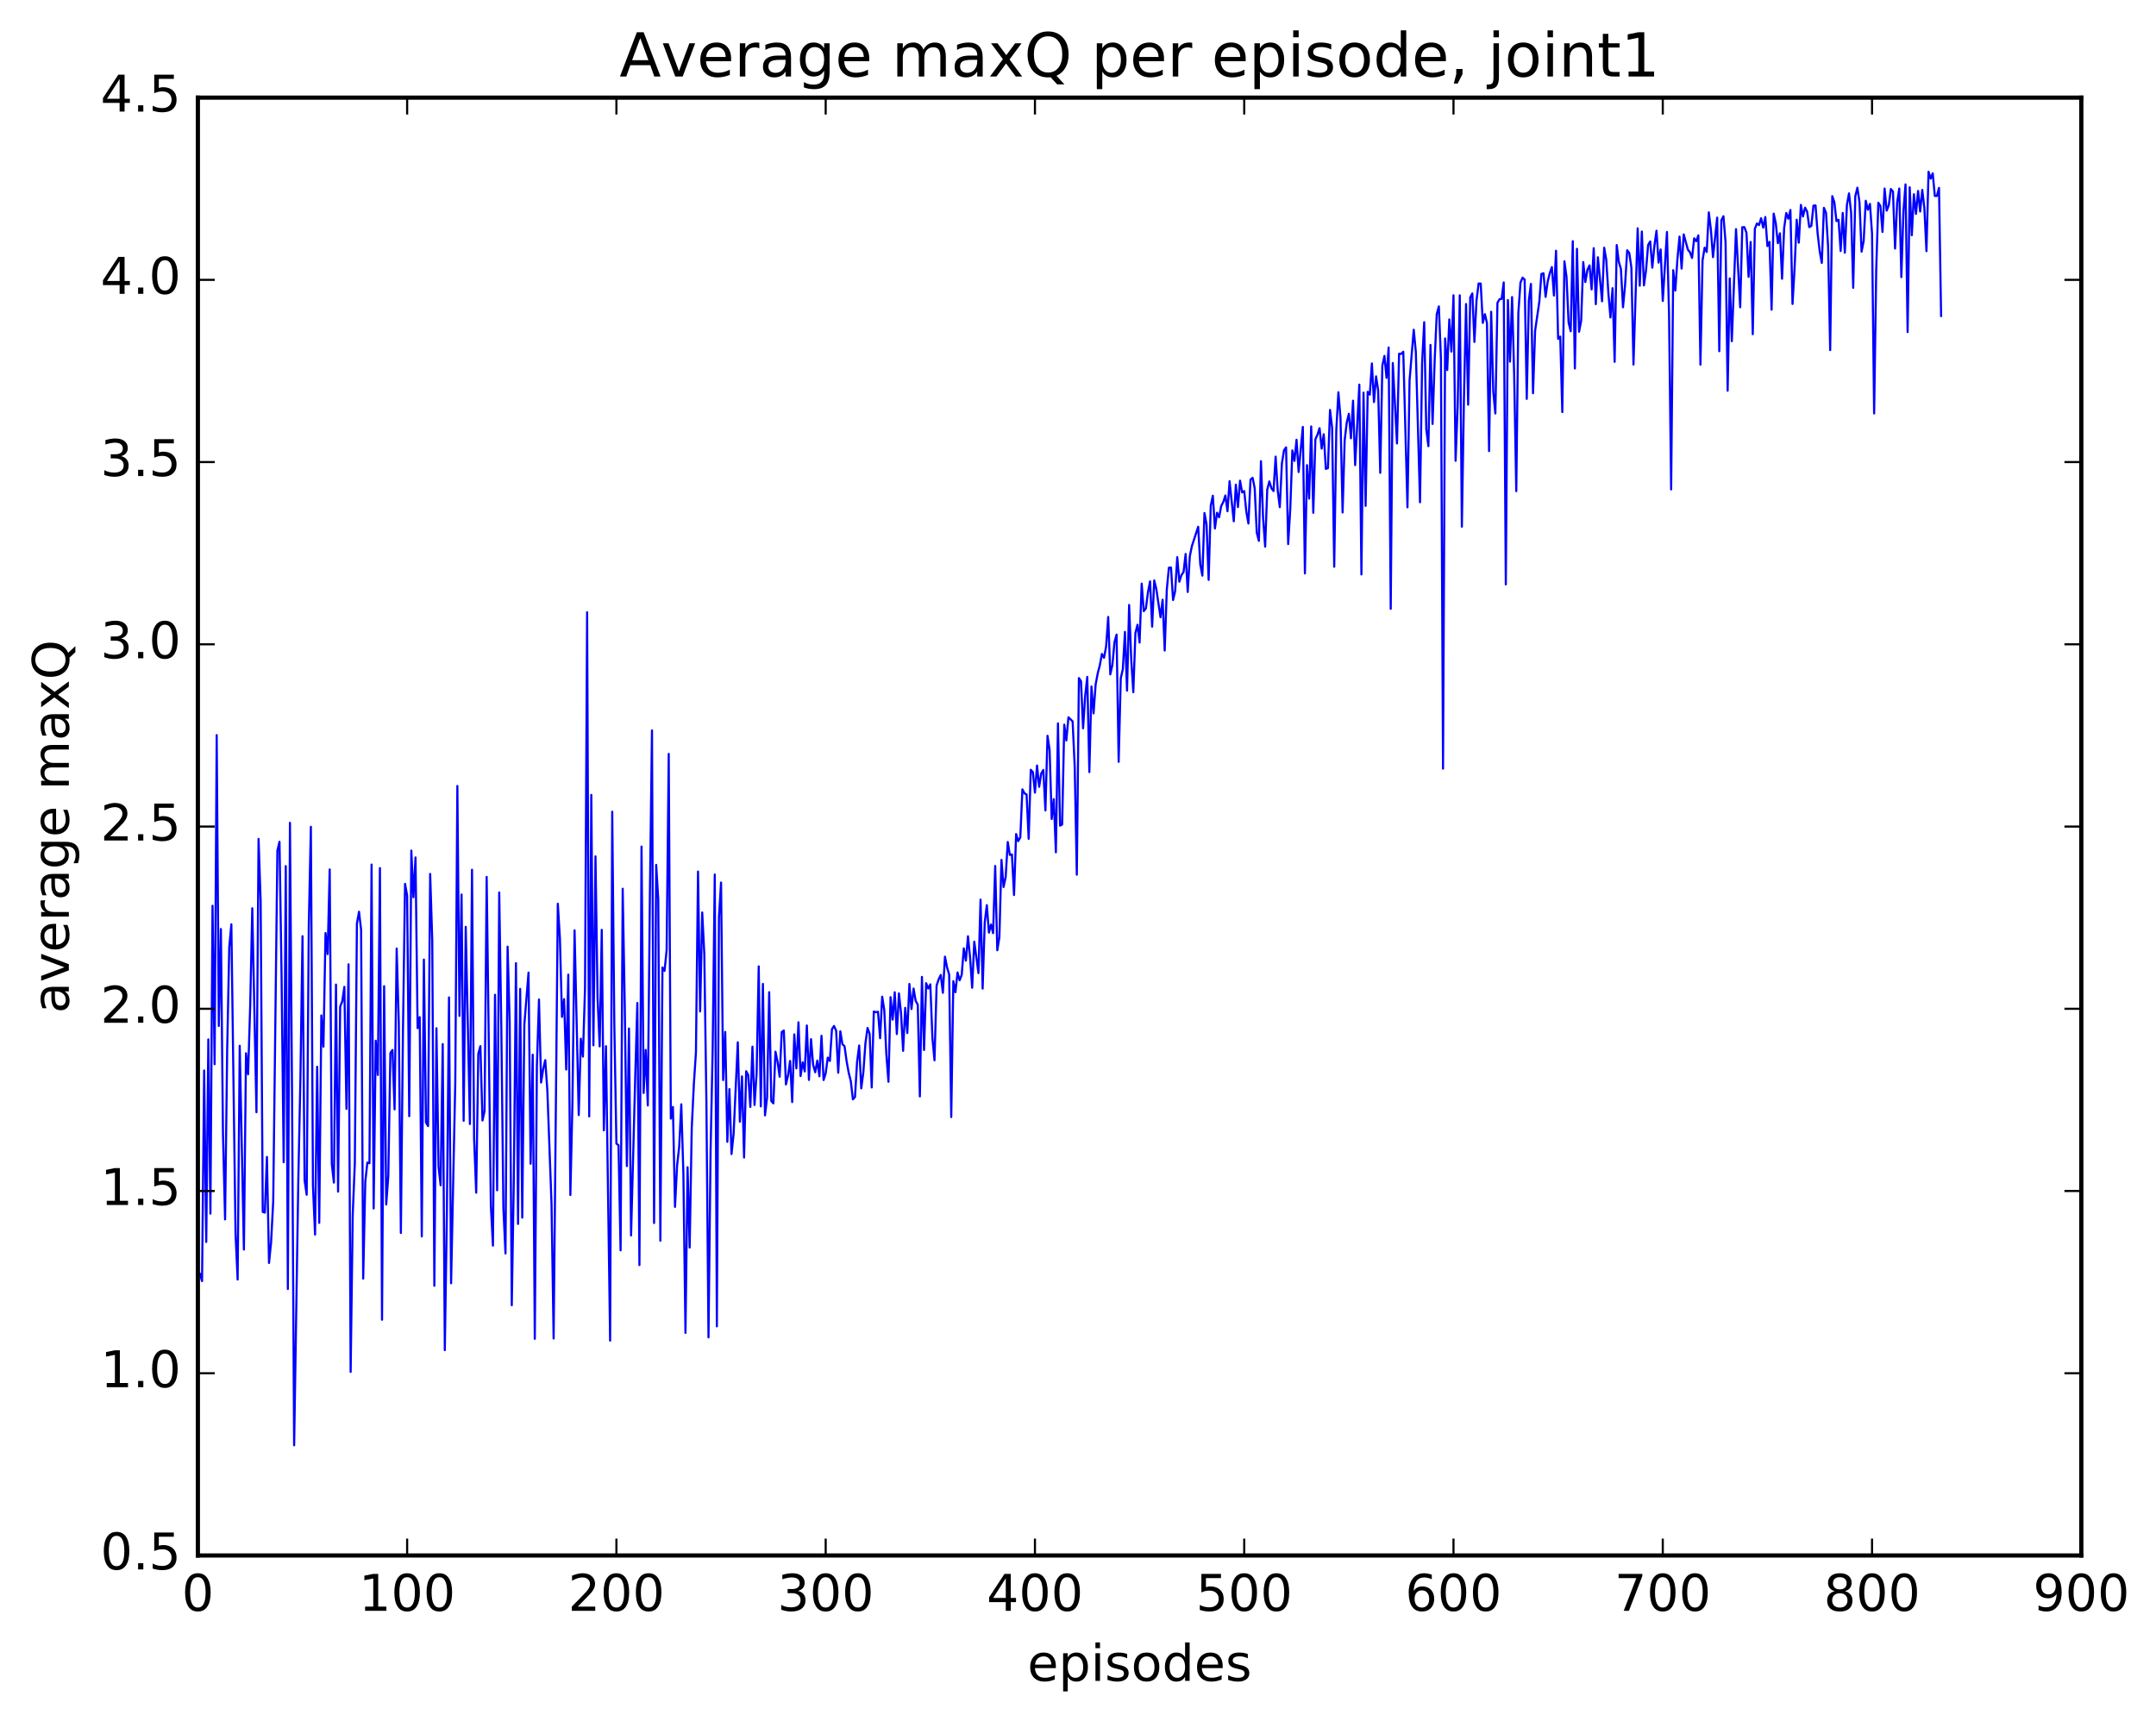 <?xml version="1.0" encoding="utf-8" standalone="no"?>
<!DOCTYPE svg PUBLIC "-//W3C//DTD SVG 1.1//EN"
  "http://www.w3.org/Graphics/SVG/1.1/DTD/svg11.dtd">
<!-- Created with matplotlib (http://matplotlib.org/) -->
<svg height="408pt" version="1.1" viewBox="0 0 511 408" width="511pt" xmlns="http://www.w3.org/2000/svg" xmlns:xlink="http://www.w3.org/1999/xlink">
 <defs>
  <style type="text/css">
*{stroke-linecap:butt;stroke-linejoin:round;stroke-miterlimit:100000;}
  </style>
 </defs>
 <g id="figure_1">
  <g id="patch_1">
   <path d="M 0 408.169 
L 511.95 408.169 
L 511.95 0 
L 0 0 
z
" style="fill:#ffffff;"/>
  </g>
  <g id="axes_1">
   <g id="patch_2">
    <path d="M 46.898 368.742 
L 493.298 368.742 
L 493.298 23.142 
L 46.898 23.142 
z
" style="fill:#ffffff;"/>
   </g>
   <g id="line2d_1">
    <path clip-path="url(#pb52bdb07b5)" d="M 47.394 301.99 
L 47.889 303.698 
L 48.386 253.772 
L 48.882 294.413 
L 49.377 246.401 
L 49.873 287.701 
L 50.37 214.72 
L 50.865 252.282 
L 51.361 174.264 
L 51.858 243.226 
L 52.353 220.239 
L 52.849 268.791 
L 53.346 289.072 
L 53.842 248.926 
L 54.337 224.526 
L 54.834 219.118 
L 55.825 292.501 
L 56.322 303.327 
L 56.818 247.909 
L 57.809 296.221 
L 58.306 249.679 
L 58.801 254.671 
L 59.297 238.584 
L 59.794 215.316 
L 60.785 263.672 
L 61.282 198.872 
L 61.778 213.709 
L 62.273 287.3 
L 62.77 287.468 
L 63.266 274.267 
L 63.761 299.402 
L 64.257 294.442 
L 64.754 284.827 
L 65.746 201.67 
L 66.242 199.548 
L 66.737 231.28 
L 67.234 275.52 
L 67.73 205.32 
L 68.225 305.569 
L 68.722 195.062 
L 69.218 259.768 
L 69.713 342.623 
L 70.706 279.7 
L 71.201 255.613 
L 71.698 221.941 
L 72.194 279.796 
L 72.689 283.228 
L 73.186 219.412 
L 73.681 195.993 
L 74.177 281.136 
L 74.674 292.679 
L 75.169 252.884 
L 75.665 289.884 
L 76.162 240.723 
L 76.657 248.129 
L 77.153 221.191 
L 77.65 226.186 
L 78.145 206.112 
L 78.641 275.934 
L 79.138 280.348 
L 79.633 233.402 
L 80.129 282.492 
L 80.626 238.625 
L 81.121 237.378 
L 81.618 233.938 
L 82.114 262.872 
L 82.609 228.601 
L 83.106 325.223 
L 83.602 287.952 
L 84.097 275.822 
L 84.594 218.915 
L 85.09 216.139 
L 85.585 220.431 
L 86.082 303.115 
L 86.578 280.154 
L 87.073 275.586 
L 87.57 275.763 
L 88.066 204.95 
L 88.561 286.476 
L 89.058 246.719 
L 89.553 254.827 
L 90.049 205.792 
L 90.546 312.859 
L 91.041 233.788 
L 91.537 285.542 
L 92.034 278.763 
L 92.529 249.619 
L 93.025 248.903 
L 93.522 262.988 
L 94.017 224.853 
L 94.513 242.331 
L 95.01 292.292 
L 95.505 244.68 
L 96.001 209.522 
L 96.498 212.306 
L 96.993 264.605 
L 97.49 201.642 
L 97.986 212.69 
L 98.481 203.26 
L 98.978 243.741 
L 99.474 241.126 
L 99.969 293.105 
L 100.466 227.482 
L 100.962 266.097 
L 101.457 266.954 
L 101.954 207.172 
L 102.45 222.938 
L 102.945 304.805 
L 103.442 243.764 
L 103.938 276.56 
L 104.433 280.979 
L 104.93 247.505 
L 105.425 320.063 
L 105.921 287.249 
L 106.418 236.445 
L 106.913 304.214 
L 107.906 256.569 
L 108.401 186.321 
L 108.897 240.834 
L 109.394 212.055 
L 109.889 265.691 
L 110.385 219.719 
L 111.377 266.465 
L 111.874 206.183 
L 112.37 269.917 
L 112.865 282.745 
L 113.362 249.841 
L 113.858 247.989 
L 114.353 265.621 
L 114.85 263.342 
L 115.346 207.88 
L 116.338 285.769 
L 116.834 295.293 
L 117.329 235.823 
L 117.826 282.171 
L 118.322 211.57 
L 118.817 243.644 
L 119.314 286.536 
L 119.809 297.152 
L 120.305 224.42 
L 120.802 242.237 
L 121.297 309.426 
L 121.793 278.83 
L 122.29 228.328 
L 122.785 290.147 
L 123.281 234.428 
L 123.778 288.647 
L 124.273 242.935 
L 125.266 230.56 
L 125.761 275.871 
L 126.257 250.025 
L 126.754 317.376 
L 127.249 252.765 
L 127.746 236.946 
L 128.242 256.627 
L 128.738 253.438 
L 129.233 251.315 
L 129.73 258.524 
L 130.721 285.465 
L 131.218 317.306 
L 132.209 214.233 
L 132.706 222.485 
L 133.202 241.066 
L 133.697 236.854 
L 134.194 253.543 
L 134.69 231.049 
L 135.185 283.285 
L 135.681 261.104 
L 136.178 220.548 
L 137.169 264.333 
L 137.666 246.232 
L 138.161 250.488 
L 138.657 234.308 
L 139.154 145.145 
L 139.649 264.651 
L 140.145 188.442 
L 140.642 247.802 
L 141.137 203.01 
L 141.633 236.598 
L 142.13 248.057 
L 142.625 220.43 
L 143.121 267.956 
L 143.618 248.01 
L 144.609 317.809 
L 145.106 192.427 
L 145.601 242.802 
L 146.097 271.116 
L 146.594 271.476 
L 147.089 296.404 
L 147.585 210.682 
L 148.082 238.814 
L 148.577 276.433 
L 149.073 243.812 
L 149.57 292.885 
L 150.561 255.181 
L 151.058 237.765 
L 151.554 299.9 
L 152.049 200.685 
L 152.546 259.101 
L 153.042 248.903 
L 153.537 262.065 
L 154.034 211.99 
L 154.53 173.137 
L 155.025 289.931 
L 155.522 205.031 
L 156.018 213.249 
L 156.513 294.126 
L 157.01 229.36 
L 157.506 230.16 
L 158.001 225.23 
L 158.498 178.716 
L 158.994 265.176 
L 159.489 262.417 
L 159.986 286.105 
L 160.482 276.248 
L 160.977 271.879 
L 161.474 261.791 
L 161.97 278.191 
L 162.465 315.972 
L 162.962 276.709 
L 163.458 295.742 
L 163.953 267.396 
L 164.45 257.04 
L 164.946 249.484 
L 165.441 206.609 
L 165.938 239.776 
L 166.434 216.313 
L 166.929 226.165 
L 167.425 261.077 
L 167.922 317.042 
L 168.417 272.866 
L 168.913 248.615 
L 169.41 207.312 
L 169.905 314.423 
L 170.401 217.468 
L 170.898 209.209 
L 171.393 256.039 
L 171.889 244.63 
L 172.386 270.685 
L 172.881 258.187 
L 173.377 273.589 
L 173.874 268.822 
L 174.865 247.094 
L 175.362 265.915 
L 175.857 255.171 
L 176.353 274.401 
L 176.85 253.945 
L 177.345 254.862 
L 177.841 262.412 
L 178.338 248.122 
L 178.833 261.947 
L 179.329 254.446 
L 179.826 229.089 
L 180.321 262.281 
L 180.817 233.252 
L 181.314 264.413 
L 181.81 260.157 
L 182.305 235.209 
L 182.802 261.011 
L 183.298 261.563 
L 183.793 249.31 
L 184.29 251.682 
L 184.786 255.245 
L 185.281 244.644 
L 185.778 244.296 
L 186.274 257.076 
L 186.769 254.987 
L 187.266 251.505 
L 187.762 261.255 
L 188.257 245.206 
L 188.754 253.276 
L 189.25 242.349 
L 189.745 255.099 
L 190.242 251.83 
L 190.738 254 
L 191.233 243.102 
L 191.73 256.011 
L 192.226 246.336 
L 192.721 252.404 
L 193.218 254.194 
L 193.714 251.417 
L 194.209 255.145 
L 194.706 245.541 
L 195.202 256.034 
L 195.697 254.436 
L 196.194 250.721 
L 196.69 251.509 
L 197.185 243.979 
L 197.681 243.213 
L 198.178 244.36 
L 198.673 254.307 
L 199.169 244.477 
L 199.666 247.559 
L 200.161 247.996 
L 200.657 251.558 
L 201.154 254.303 
L 201.649 256.298 
L 202.145 260.613 
L 202.642 260.072 
L 203.137 251.808 
L 203.633 247.846 
L 204.13 258.015 
L 204.625 254.168 
L 205.121 247.295 
L 205.618 243.675 
L 206.113 245.083 
L 206.609 257.794 
L 207.106 239.789 
L 207.601 239.966 
L 208.097 239.838 
L 208.594 246.119 
L 209.089 236.268 
L 209.585 239.461 
L 210.082 250.03 
L 210.577 256.451 
L 211.073 236.387 
L 211.57 241.718 
L 212.065 235.226 
L 212.561 245.135 
L 213.058 235.49 
L 213.554 240.135 
L 214.049 249.115 
L 214.546 238.922 
L 215.042 244.89 
L 215.537 233.257 
L 216.034 239.204 
L 216.53 234.348 
L 217.025 237.253 
L 217.522 238.182 
L 218.018 259.917 
L 218.513 231.581 
L 219.01 248.91 
L 219.506 233.07 
L 220.001 234.334 
L 220.498 233.35 
L 220.994 246.067 
L 221.489 251.356 
L 221.986 233.636 
L 222.482 232.138 
L 222.977 231.118 
L 223.474 235.356 
L 223.97 226.787 
L 224.465 229.353 
L 224.962 231.019 
L 225.458 264.81 
L 225.953 232.598 
L 226.45 235.222 
L 226.946 230.533 
L 227.441 232.389 
L 227.938 231.098 
L 228.434 224.823 
L 228.929 227.742 
L 229.425 221.952 
L 229.922 227.027 
L 230.417 234.154 
L 230.913 223.231 
L 231.905 230.691 
L 232.401 213.268 
L 232.898 234.357 
L 233.393 218.701 
L 233.889 214.572 
L 234.386 221.085 
L 234.881 219.172 
L 235.377 221.22 
L 235.874 205.292 
L 236.369 225.275 
L 236.865 222.213 
L 237.362 203.846 
L 237.857 210.273 
L 238.353 207.916 
L 238.85 199.607 
L 239.345 202.679 
L 239.841 202.547 
L 240.338 212.173 
L 240.833 197.714 
L 241.329 199.399 
L 241.826 198.503 
L 242.321 187.126 
L 242.817 188.068 
L 243.314 188.333 
L 243.81 198.849 
L 244.305 182.488 
L 244.802 183.033 
L 245.298 187.909 
L 245.793 181.476 
L 246.29 186.525 
L 246.786 183.366 
L 247.281 182.53 
L 247.778 192.124 
L 248.274 174.422 
L 248.769 177.786 
L 249.266 194.153 
L 249.762 189.429 
L 250.257 202.044 
L 250.754 171.473 
L 251.25 195.732 
L 251.745 195.459 
L 252.242 171.78 
L 252.738 175.539 
L 253.233 170.038 
L 254.226 171.01 
L 254.721 181.737 
L 255.218 207.356 
L 255.714 160.744 
L 256.209 161.491 
L 256.705 172.651 
L 257.202 164.964 
L 257.697 160.467 
L 258.193 183.03 
L 258.69 162.744 
L 259.185 169.123 
L 259.682 162.244 
L 260.178 159.616 
L 260.673 157.705 
L 261.17 155.025 
L 261.666 155.935 
L 262.161 153.301 
L 262.658 146.256 
L 263.154 159.862 
L 263.649 157.646 
L 264.146 152.236 
L 264.642 150.437 
L 265.137 180.599 
L 265.634 160.782 
L 266.13 158.608 
L 266.625 149.798 
L 267.122 163.725 
L 267.618 143.418 
L 268.113 156.28 
L 268.61 164.09 
L 269.106 150.062 
L 269.601 148.103 
L 270.098 152.326 
L 270.594 138.355 
L 271.089 144.882 
L 271.586 144.236 
L 272.082 140.422 
L 272.577 137.822 
L 273.074 148.553 
L 273.57 137.597 
L 274.065 139.659 
L 275.058 146.33 
L 275.553 142.171 
L 276.05 154.215 
L 276.546 139.797 
L 277.041 134.583 
L 277.538 134.536 
L 278.034 142.242 
L 278.529 140.123 
L 279.026 132.084 
L 279.522 137.897 
L 280.017 136.323 
L 280.514 135.613 
L 281.01 131.322 
L 281.505 140.332 
L 282.002 131.854 
L 282.498 129.447 
L 283.986 124.876 
L 284.481 133.824 
L 284.978 136.46 
L 285.474 121.622 
L 285.969 124.342 
L 286.466 137.47 
L 286.962 119.886 
L 287.457 117.524 
L 287.954 125.284 
L 288.45 121.557 
L 288.945 122.624 
L 289.442 119.95 
L 289.938 119.008 
L 290.433 117.451 
L 290.93 121.194 
L 291.425 114.077 
L 292.418 123.576 
L 292.913 114.889 
L 293.409 120.206 
L 293.906 113.946 
L 294.401 116.735 
L 294.897 116.412 
L 295.394 121.278 
L 295.889 124.105 
L 296.385 113.714 
L 296.882 113.268 
L 297.377 115.73 
L 297.873 126.295 
L 298.37 128.217 
L 298.865 109.328 
L 299.361 122.674 
L 299.858 129.596 
L 300.353 116.044 
L 300.849 114.124 
L 301.346 115.744 
L 301.841 116.407 
L 302.337 108.244 
L 302.834 116.257 
L 303.329 120.236 
L 303.825 109.898 
L 304.322 106.76 
L 304.817 106.052 
L 305.313 128.981 
L 305.81 120.575 
L 306.305 106.776 
L 306.801 109.256 
L 307.298 104.247 
L 307.793 111.892 
L 308.786 101.204 
L 309.281 135.936 
L 309.777 110.259 
L 310.274 118.211 
L 310.769 101.089 
L 311.265 121.559 
L 311.762 104.153 
L 312.257 103.055 
L 312.753 101.51 
L 313.25 106.349 
L 313.745 102.942 
L 314.241 111.158 
L 314.738 110.968 
L 315.233 97.175 
L 315.729 101.439 
L 316.226 134.35 
L 316.721 102.002 
L 317.217 92.998 
L 317.714 99.066 
L 318.209 121.484 
L 318.705 104.363 
L 319.202 100.14 
L 319.697 98.096 
L 320.193 103.905 
L 320.69 94.988 
L 321.185 110.261 
L 322.178 91.182 
L 322.673 136.175 
L 323.17 93.085 
L 323.666 119.921 
L 324.161 92.882 
L 324.658 93.559 
L 325.154 86.157 
L 325.649 95.315 
L 326.146 89.213 
L 326.642 92.496 
L 327.137 112.096 
L 327.634 86.706 
L 328.13 84.365 
L 328.625 89.578 
L 329.122 82.383 
L 329.618 144.331 
L 330.113 86.055 
L 331.106 105.124 
L 331.601 83.863 
L 332.098 83.905 
L 332.594 83.377 
L 333.586 120.263 
L 334.082 90.193 
L 335.074 78.168 
L 335.57 83.428 
L 336.562 119.071 
L 337.058 86.07 
L 337.553 76.379 
L 338.05 101.754 
L 338.546 105.77 
L 339.041 81.767 
L 339.538 100.505 
L 340.034 85.467 
L 340.529 74.453 
L 341.026 72.642 
L 341.522 85.11 
L 342.017 182.217 
L 342.514 80.237 
L 343.01 87.723 
L 343.505 75.718 
L 344.002 83.346 
L 344.498 69.996 
L 344.993 109.233 
L 345.49 96.075 
L 345.986 70.007 
L 346.481 124.856 
L 346.978 94.232 
L 347.474 72.07 
L 347.969 95.936 
L 348.466 70.51 
L 348.962 69.561 
L 349.457 81.055 
L 349.954 71.207 
L 350.45 67.208 
L 350.945 67.219 
L 351.442 76.55 
L 351.938 74.467 
L 352.433 76.582 
L 352.93 106.935 
L 353.425 73.904 
L 353.921 92.841 
L 354.418 98.022 
L 354.913 71.795 
L 355.409 70.924 
L 355.906 70.866 
L 356.401 66.954 
L 356.897 138.541 
L 357.394 71.128 
L 357.889 85.732 
L 358.385 70.423 
L 358.882 89.061 
L 359.377 116.431 
L 359.873 74.123 
L 360.37 66.991 
L 360.865 65.827 
L 361.361 66.275 
L 361.858 94.559 
L 362.353 71.23 
L 362.849 67.305 
L 363.346 93.211 
L 363.841 78.399 
L 364.834 71.572 
L 365.329 64.96 
L 365.825 64.771 
L 366.322 70.383 
L 366.817 66.786 
L 367.313 64.778 
L 367.81 63.316 
L 368.305 70.061 
L 368.801 59.44 
L 369.298 80.334 
L 369.793 79.789 
L 370.289 97.692 
L 370.786 61.942 
L 371.281 65.615 
L 371.777 76.454 
L 372.274 78.533 
L 372.769 57.175 
L 373.265 87.351 
L 373.762 58.986 
L 374.257 78.641 
L 374.753 76.075 
L 375.25 62.126 
L 375.745 66.855 
L 376.241 63.966 
L 376.738 62.915 
L 377.233 68.607 
L 377.729 58.829 
L 378.226 72.108 
L 378.721 60.989 
L 379.714 71.424 
L 380.209 58.722 
L 380.705 61.598 
L 381.202 69.449 
L 381.697 75.262 
L 382.193 68.32 
L 382.69 85.773 
L 383.185 58.098 
L 383.682 62.083 
L 384.178 63.754 
L 384.673 72.842 
L 385.17 67.505 
L 385.666 59.325 
L 386.161 59.977 
L 386.658 63.426 
L 387.154 86.421 
L 388.146 54.117 
L 388.642 67.73 
L 389.137 54.889 
L 389.634 67.659 
L 390.13 64.081 
L 390.625 58.076 
L 391.122 57.238 
L 391.618 63.459 
L 392.113 58.284 
L 392.61 54.701 
L 393.106 62.252 
L 393.601 59.142 
L 394.098 71.352 
L 395.089 54.994 
L 395.586 74.49 
L 396.082 116.023 
L 396.577 64.044 
L 397.074 68.878 
L 397.57 61.397 
L 398.065 56.087 
L 398.562 63.672 
L 399.058 55.566 
L 400.05 59.178 
L 400.546 59.809 
L 401.041 61.159 
L 401.538 56.493 
L 402.034 57.186 
L 402.529 55.803 
L 403.026 86.451 
L 403.522 61.764 
L 404.017 58.713 
L 404.514 59.741 
L 405.01 50.343 
L 405.505 54.474 
L 406.002 60.961 
L 406.993 51.588 
L 407.49 83.262 
L 407.986 52.218 
L 408.481 51.254 
L 408.978 57.405 
L 409.474 92.617 
L 409.969 65.991 
L 410.466 80.881 
L 411.457 54.315 
L 412.45 72.836 
L 412.945 53.865 
L 413.442 53.844 
L 413.938 55.205 
L 414.433 65.628 
L 414.93 57.365 
L 415.425 79.223 
L 415.921 54.246 
L 416.418 52.976 
L 416.913 53.357 
L 417.409 51.73 
L 417.906 53.96 
L 418.401 51.445 
L 418.897 58.336 
L 419.394 57.342 
L 419.889 73.416 
L 420.385 50.638 
L 420.882 52.913 
L 421.377 57.65 
L 421.873 55.312 
L 422.37 66.086 
L 422.865 54.078 
L 423.361 50.492 
L 423.858 51.843 
L 424.353 49.778 
L 424.849 72.056 
L 425.346 63.382 
L 425.841 52.08 
L 426.337 57.533 
L 426.834 48.573 
L 427.329 51.322 
L 427.825 49.225 
L 428.322 50.196 
L 428.817 53.84 
L 429.313 53.547 
L 429.81 48.76 
L 430.305 48.699 
L 430.801 55.334 
L 431.298 59.627 
L 431.793 62.329 
L 432.289 49.268 
L 432.786 50.436 
L 433.281 58.392 
L 433.777 82.993 
L 434.274 46.5 
L 434.769 47.964 
L 435.265 52.411 
L 435.762 52.106 
L 436.257 59.501 
L 436.753 50.489 
L 437.25 59.911 
L 437.745 48.559 
L 438.241 45.843 
L 438.738 50.42 
L 439.233 68.227 
L 439.729 46.545 
L 440.226 44.489 
L 440.721 47.935 
L 441.217 59.658 
L 441.714 57.125 
L 442.209 47.595 
L 442.705 49.717 
L 443.202 48.338 
L 443.697 55.374 
L 444.193 98.005 
L 444.69 63.852 
L 445.185 48.064 
L 445.682 48.824 
L 446.178 54.985 
L 446.673 44.694 
L 447.17 49.93 
L 447.666 48.682 
L 448.161 44.806 
L 448.658 45.405 
L 449.154 58.916 
L 449.649 48.044 
L 450.146 44.694 
L 450.642 65.693 
L 451.137 50.121 
L 451.634 43.717 
L 452.13 78.717 
L 452.625 44.403 
L 453.122 55.779 
L 453.618 46.049 
L 454.113 50.707 
L 454.61 45.269 
L 455.106 50.15 
L 455.601 45.015 
L 456.098 49.286 
L 456.594 59.544 
L 457.089 40.706 
L 457.586 42.345 
L 458.082 41.094 
L 458.577 46.45 
L 459.074 46.459 
L 459.57 44.543 
L 460.065 74.901 
L 460.065 74.901 
" style="fill:none;stroke:#0000ff;stroke-linecap:square;stroke-width:0.5;"/>
   </g>
   <g id="patch_3">
    <path d="M 46.898 368.742 
L 493.298 368.742 
" style="fill:none;stroke:#000000;stroke-linecap:square;stroke-linejoin:miter;"/>
   </g>
   <g id="patch_4">
    <path d="M 493.298 368.742 
L 493.298 23.142 
" style="fill:none;stroke:#000000;stroke-linecap:square;stroke-linejoin:miter;"/>
   </g>
   <g id="patch_5">
    <path d="M 46.898 368.742 
L 46.898 23.142 
" style="fill:none;stroke:#000000;stroke-linecap:square;stroke-linejoin:miter;"/>
   </g>
   <g id="patch_6">
    <path d="M 46.898 23.142 
L 493.298 23.142 
" style="fill:none;stroke:#000000;stroke-linecap:square;stroke-linejoin:miter;"/>
   </g>
   <g id="matplotlib.axis_1">
    <g id="xtick_1">
     <g id="line2d_2">
      <defs>
       <path d="M 0 0 
L 0 -4 
" id="m2796c2ec70" style="stroke:#000000;stroke-width:0.5;"/>
      </defs>
      <g>
       <use style="stroke:#000000;stroke-width:0.5;" x="46.898" xlink:href="#m2796c2ec70" y="368.742"/>
      </g>
     </g>
     <g id="line2d_3">
      <defs>
       <path d="M 0 0 
L 0 4 
" id="md8d90d7a88" style="stroke:#000000;stroke-width:0.5;"/>
      </defs>
      <g>
       <use style="stroke:#000000;stroke-width:0.5;" x="46.898" xlink:href="#md8d90d7a88" y="23.142"/>
      </g>
     </g>
     <g id="text_1">
      <!-- 0 -->
      <defs>
       <path d="M 31.781 66.406 
Q 24.172 66.406 20.328 58.906 
Q 16.5 51.422 16.5 36.375 
Q 16.5 21.391 20.328 13.891 
Q 24.172 6.391 31.781 6.391 
Q 39.453 6.391 43.281 13.891 
Q 47.125 21.391 47.125 36.375 
Q 47.125 51.422 43.281 58.906 
Q 39.453 66.406 31.781 66.406 
M 31.781 74.219 
Q 44.047 74.219 50.516 64.516 
Q 56.984 54.828 56.984 36.375 
Q 56.984 17.969 50.516 8.266 
Q 44.047 -1.422 31.781 -1.422 
Q 19.531 -1.422 13.062 8.266 
Q 6.594 17.969 6.594 36.375 
Q 6.594 54.828 13.062 64.516 
Q 19.531 74.219 31.781 74.219 
" id="BitstreamVeraSans-Roman-30"/>
      </defs>
      <g transform="translate(43.08 381.86)scale(0.12 -0.12)">
       <use xlink:href="#BitstreamVeraSans-Roman-30"/>
      </g>
     </g>
    </g>
    <g id="xtick_2">
     <g id="line2d_4">
      <g>
       <use style="stroke:#000000;stroke-width:0.5;" x="96.498" xlink:href="#m2796c2ec70" y="368.742"/>
      </g>
     </g>
     <g id="line2d_5">
      <g>
       <use style="stroke:#000000;stroke-width:0.5;" x="96.498" xlink:href="#md8d90d7a88" y="23.142"/>
      </g>
     </g>
     <g id="text_2">
      <!-- 100 -->
      <defs>
       <path d="M 12.406 8.297 
L 28.516 8.297 
L 28.516 63.922 
L 10.984 60.406 
L 10.984 69.391 
L 28.422 72.906 
L 38.281 72.906 
L 38.281 8.297 
L 54.391 8.297 
L 54.391 0 
L 12.406 0 
z
" id="BitstreamVeraSans-Roman-31"/>
      </defs>
      <g transform="translate(85.045 381.86)scale(0.12 -0.12)">
       <use xlink:href="#BitstreamVeraSans-Roman-31"/>
       <use x="63.623" xlink:href="#BitstreamVeraSans-Roman-30"/>
       <use x="127.246" xlink:href="#BitstreamVeraSans-Roman-30"/>
      </g>
     </g>
    </g>
    <g id="xtick_3">
     <g id="line2d_6">
      <g>
       <use style="stroke:#000000;stroke-width:0.5;" x="146.097" xlink:href="#m2796c2ec70" y="368.742"/>
      </g>
     </g>
     <g id="line2d_7">
      <g>
       <use style="stroke:#000000;stroke-width:0.5;" x="146.097" xlink:href="#md8d90d7a88" y="23.142"/>
      </g>
     </g>
     <g id="text_3">
      <!-- 200 -->
      <defs>
       <path d="M 19.188 8.297 
L 53.609 8.297 
L 53.609 0 
L 7.328 0 
L 7.328 8.297 
Q 12.938 14.109 22.625 23.891 
Q 32.328 33.688 34.812 36.531 
Q 39.547 41.844 41.422 45.531 
Q 43.312 49.219 43.312 52.781 
Q 43.312 58.594 39.234 62.25 
Q 35.156 65.922 28.609 65.922 
Q 23.969 65.922 18.812 64.312 
Q 13.672 62.703 7.812 59.422 
L 7.812 69.391 
Q 13.766 71.781 18.938 73 
Q 24.125 74.219 28.422 74.219 
Q 39.75 74.219 46.484 68.547 
Q 53.219 62.891 53.219 53.422 
Q 53.219 48.922 51.531 44.891 
Q 49.859 40.875 45.406 35.406 
Q 44.188 33.984 37.641 27.219 
Q 31.109 20.453 19.188 8.297 
" id="BitstreamVeraSans-Roman-32"/>
      </defs>
      <g transform="translate(134.645 381.86)scale(0.12 -0.12)">
       <use xlink:href="#BitstreamVeraSans-Roman-32"/>
       <use x="63.623" xlink:href="#BitstreamVeraSans-Roman-30"/>
       <use x="127.246" xlink:href="#BitstreamVeraSans-Roman-30"/>
      </g>
     </g>
    </g>
    <g id="xtick_4">
     <g id="line2d_8">
      <g>
       <use style="stroke:#000000;stroke-width:0.5;" x="195.697" xlink:href="#m2796c2ec70" y="368.742"/>
      </g>
     </g>
     <g id="line2d_9">
      <g>
       <use style="stroke:#000000;stroke-width:0.5;" x="195.697" xlink:href="#md8d90d7a88" y="23.142"/>
      </g>
     </g>
     <g id="text_4">
      <!-- 300 -->
      <defs>
       <path d="M 40.578 39.312 
Q 47.656 37.797 51.625 33 
Q 55.609 28.219 55.609 21.188 
Q 55.609 10.406 48.188 4.484 
Q 40.766 -1.422 27.094 -1.422 
Q 22.516 -1.422 17.656 -0.516 
Q 12.797 0.391 7.625 2.203 
L 7.625 11.719 
Q 11.719 9.328 16.594 8.109 
Q 21.484 6.891 26.812 6.891 
Q 36.078 6.891 40.938 10.547 
Q 45.797 14.203 45.797 21.188 
Q 45.797 27.641 41.281 31.266 
Q 36.766 34.906 28.719 34.906 
L 20.219 34.906 
L 20.219 43.016 
L 29.109 43.016 
Q 36.375 43.016 40.234 45.922 
Q 44.094 48.828 44.094 54.297 
Q 44.094 59.906 40.109 62.906 
Q 36.141 65.922 28.719 65.922 
Q 24.656 65.922 20.016 65.031 
Q 15.375 64.156 9.812 62.312 
L 9.812 71.094 
Q 15.438 72.656 20.344 73.438 
Q 25.25 74.219 29.594 74.219 
Q 40.828 74.219 47.359 69.109 
Q 53.906 64.016 53.906 55.328 
Q 53.906 49.266 50.438 45.094 
Q 46.969 40.922 40.578 39.312 
" id="BitstreamVeraSans-Roman-33"/>
      </defs>
      <g transform="translate(184.245 381.86)scale(0.12 -0.12)">
       <use xlink:href="#BitstreamVeraSans-Roman-33"/>
       <use x="63.623" xlink:href="#BitstreamVeraSans-Roman-30"/>
       <use x="127.246" xlink:href="#BitstreamVeraSans-Roman-30"/>
      </g>
     </g>
    </g>
    <g id="xtick_5">
     <g id="line2d_10">
      <g>
       <use style="stroke:#000000;stroke-width:0.5;" x="245.298" xlink:href="#m2796c2ec70" y="368.742"/>
      </g>
     </g>
     <g id="line2d_11">
      <g>
       <use style="stroke:#000000;stroke-width:0.5;" x="245.298" xlink:href="#md8d90d7a88" y="23.142"/>
      </g>
     </g>
     <g id="text_5">
      <!-- 400 -->
      <defs>
       <path d="M 37.797 64.312 
L 12.891 25.391 
L 37.797 25.391 
z
M 35.203 72.906 
L 47.609 72.906 
L 47.609 25.391 
L 58.016 25.391 
L 58.016 17.188 
L 47.609 17.188 
L 47.609 0 
L 37.797 0 
L 37.797 17.188 
L 4.891 17.188 
L 4.891 26.703 
z
" id="BitstreamVeraSans-Roman-34"/>
      </defs>
      <g transform="translate(233.845 381.86)scale(0.12 -0.12)">
       <use xlink:href="#BitstreamVeraSans-Roman-34"/>
       <use x="63.623" xlink:href="#BitstreamVeraSans-Roman-30"/>
       <use x="127.246" xlink:href="#BitstreamVeraSans-Roman-30"/>
      </g>
     </g>
    </g>
    <g id="xtick_6">
     <g id="line2d_12">
      <g>
       <use style="stroke:#000000;stroke-width:0.5;" x="294.897" xlink:href="#m2796c2ec70" y="368.742"/>
      </g>
     </g>
     <g id="line2d_13">
      <g>
       <use style="stroke:#000000;stroke-width:0.5;" x="294.897" xlink:href="#md8d90d7a88" y="23.142"/>
      </g>
     </g>
     <g id="text_6">
      <!-- 500 -->
      <defs>
       <path d="M 10.797 72.906 
L 49.516 72.906 
L 49.516 64.594 
L 19.828 64.594 
L 19.828 46.734 
Q 21.969 47.469 24.109 47.828 
Q 26.266 48.188 28.422 48.188 
Q 40.625 48.188 47.75 41.5 
Q 54.891 34.812 54.891 23.391 
Q 54.891 11.625 47.562 5.094 
Q 40.234 -1.422 26.906 -1.422 
Q 22.312 -1.422 17.547 -0.641 
Q 12.797 0.141 7.719 1.703 
L 7.719 11.625 
Q 12.109 9.234 16.797 8.062 
Q 21.484 6.891 26.703 6.891 
Q 35.156 6.891 40.078 11.328 
Q 45.016 15.766 45.016 23.391 
Q 45.016 31 40.078 35.438 
Q 35.156 39.891 26.703 39.891 
Q 22.75 39.891 18.812 39.016 
Q 14.891 38.141 10.797 36.281 
z
" id="BitstreamVeraSans-Roman-35"/>
      </defs>
      <g transform="translate(283.445 381.86)scale(0.12 -0.12)">
       <use xlink:href="#BitstreamVeraSans-Roman-35"/>
       <use x="63.623" xlink:href="#BitstreamVeraSans-Roman-30"/>
       <use x="127.246" xlink:href="#BitstreamVeraSans-Roman-30"/>
      </g>
     </g>
    </g>
    <g id="xtick_7">
     <g id="line2d_14">
      <g>
       <use style="stroke:#000000;stroke-width:0.5;" x="344.498" xlink:href="#m2796c2ec70" y="368.742"/>
      </g>
     </g>
     <g id="line2d_15">
      <g>
       <use style="stroke:#000000;stroke-width:0.5;" x="344.498" xlink:href="#md8d90d7a88" y="23.142"/>
      </g>
     </g>
     <g id="text_7">
      <!-- 600 -->
      <defs>
       <path d="M 33.016 40.375 
Q 26.375 40.375 22.484 35.828 
Q 18.609 31.297 18.609 23.391 
Q 18.609 15.531 22.484 10.953 
Q 26.375 6.391 33.016 6.391 
Q 39.656 6.391 43.531 10.953 
Q 47.406 15.531 47.406 23.391 
Q 47.406 31.297 43.531 35.828 
Q 39.656 40.375 33.016 40.375 
M 52.594 71.297 
L 52.594 62.312 
Q 48.875 64.062 45.094 64.984 
Q 41.312 65.922 37.594 65.922 
Q 27.828 65.922 22.672 59.328 
Q 17.531 52.734 16.797 39.406 
Q 19.672 43.656 24.016 45.922 
Q 28.375 48.188 33.594 48.188 
Q 44.578 48.188 50.953 41.516 
Q 57.328 34.859 57.328 23.391 
Q 57.328 12.156 50.688 5.359 
Q 44.047 -1.422 33.016 -1.422 
Q 20.359 -1.422 13.672 8.266 
Q 6.984 17.969 6.984 36.375 
Q 6.984 53.656 15.188 63.938 
Q 23.391 74.219 37.203 74.219 
Q 40.922 74.219 44.703 73.484 
Q 48.484 72.75 52.594 71.297 
" id="BitstreamVeraSans-Roman-36"/>
      </defs>
      <g transform="translate(333.045 381.86)scale(0.12 -0.12)">
       <use xlink:href="#BitstreamVeraSans-Roman-36"/>
       <use x="63.623" xlink:href="#BitstreamVeraSans-Roman-30"/>
       <use x="127.246" xlink:href="#BitstreamVeraSans-Roman-30"/>
      </g>
     </g>
    </g>
    <g id="xtick_8">
     <g id="line2d_16">
      <g>
       <use style="stroke:#000000;stroke-width:0.5;" x="394.098" xlink:href="#m2796c2ec70" y="368.742"/>
      </g>
     </g>
     <g id="line2d_17">
      <g>
       <use style="stroke:#000000;stroke-width:0.5;" x="394.098" xlink:href="#md8d90d7a88" y="23.142"/>
      </g>
     </g>
     <g id="text_8">
      <!-- 700 -->
      <defs>
       <path d="M 8.203 72.906 
L 55.078 72.906 
L 55.078 68.703 
L 28.609 0 
L 18.312 0 
L 43.219 64.594 
L 8.203 64.594 
z
" id="BitstreamVeraSans-Roman-37"/>
      </defs>
      <g transform="translate(382.645 381.86)scale(0.12 -0.12)">
       <use xlink:href="#BitstreamVeraSans-Roman-37"/>
       <use x="63.623" xlink:href="#BitstreamVeraSans-Roman-30"/>
       <use x="127.246" xlink:href="#BitstreamVeraSans-Roman-30"/>
      </g>
     </g>
    </g>
    <g id="xtick_9">
     <g id="line2d_18">
      <g>
       <use style="stroke:#000000;stroke-width:0.5;" x="443.697" xlink:href="#m2796c2ec70" y="368.742"/>
      </g>
     </g>
     <g id="line2d_19">
      <g>
       <use style="stroke:#000000;stroke-width:0.5;" x="443.697" xlink:href="#md8d90d7a88" y="23.142"/>
      </g>
     </g>
     <g id="text_9">
      <!-- 800 -->
      <defs>
       <path d="M 31.781 34.625 
Q 24.75 34.625 20.719 30.859 
Q 16.703 27.094 16.703 20.516 
Q 16.703 13.922 20.719 10.156 
Q 24.75 6.391 31.781 6.391 
Q 38.812 6.391 42.859 10.172 
Q 46.922 13.969 46.922 20.516 
Q 46.922 27.094 42.891 30.859 
Q 38.875 34.625 31.781 34.625 
M 21.922 38.812 
Q 15.578 40.375 12.031 44.719 
Q 8.5 49.078 8.5 55.328 
Q 8.5 64.062 14.719 69.141 
Q 20.953 74.219 31.781 74.219 
Q 42.672 74.219 48.875 69.141 
Q 55.078 64.062 55.078 55.328 
Q 55.078 49.078 51.531 44.719 
Q 48 40.375 41.703 38.812 
Q 48.828 37.156 52.797 32.312 
Q 56.781 27.484 56.781 20.516 
Q 56.781 9.906 50.312 4.234 
Q 43.844 -1.422 31.781 -1.422 
Q 19.734 -1.422 13.25 4.234 
Q 6.781 9.906 6.781 20.516 
Q 6.781 27.484 10.781 32.312 
Q 14.797 37.156 21.922 38.812 
M 18.312 54.391 
Q 18.312 48.734 21.844 45.562 
Q 25.391 42.391 31.781 42.391 
Q 38.141 42.391 41.719 45.562 
Q 45.312 48.734 45.312 54.391 
Q 45.312 60.062 41.719 63.234 
Q 38.141 66.406 31.781 66.406 
Q 25.391 66.406 21.844 63.234 
Q 18.312 60.062 18.312 54.391 
" id="BitstreamVeraSans-Roman-38"/>
      </defs>
      <g transform="translate(432.245 381.86)scale(0.12 -0.12)">
       <use xlink:href="#BitstreamVeraSans-Roman-38"/>
       <use x="63.623" xlink:href="#BitstreamVeraSans-Roman-30"/>
       <use x="127.246" xlink:href="#BitstreamVeraSans-Roman-30"/>
      </g>
     </g>
    </g>
    <g id="xtick_10">
     <g id="line2d_20">
      <g>
       <use style="stroke:#000000;stroke-width:0.5;" x="493.298" xlink:href="#m2796c2ec70" y="368.742"/>
      </g>
     </g>
     <g id="line2d_21">
      <g>
       <use style="stroke:#000000;stroke-width:0.5;" x="493.298" xlink:href="#md8d90d7a88" y="23.142"/>
      </g>
     </g>
     <g id="text_10">
      <!-- 900 -->
      <defs>
       <path d="M 10.984 1.516 
L 10.984 10.5 
Q 14.703 8.734 18.5 7.812 
Q 22.312 6.891 25.984 6.891 
Q 35.75 6.891 40.891 13.453 
Q 46.047 20.016 46.781 33.406 
Q 43.953 29.203 39.594 26.953 
Q 35.25 24.703 29.984 24.703 
Q 19.047 24.703 12.672 31.312 
Q 6.297 37.938 6.297 49.422 
Q 6.297 60.641 12.938 67.422 
Q 19.578 74.219 30.609 74.219 
Q 43.266 74.219 49.922 64.516 
Q 56.594 54.828 56.594 36.375 
Q 56.594 19.141 48.406 8.859 
Q 40.234 -1.422 26.422 -1.422 
Q 22.703 -1.422 18.891 -0.688 
Q 15.094 0.047 10.984 1.516 
M 30.609 32.422 
Q 37.25 32.422 41.125 36.953 
Q 45.016 41.5 45.016 49.422 
Q 45.016 57.281 41.125 61.844 
Q 37.25 66.406 30.609 66.406 
Q 23.969 66.406 20.094 61.844 
Q 16.219 57.281 16.219 49.422 
Q 16.219 41.5 20.094 36.953 
Q 23.969 32.422 30.609 32.422 
" id="BitstreamVeraSans-Roman-39"/>
      </defs>
      <g transform="translate(481.845 381.86)scale(0.12 -0.12)">
       <use xlink:href="#BitstreamVeraSans-Roman-39"/>
       <use x="63.623" xlink:href="#BitstreamVeraSans-Roman-30"/>
       <use x="127.246" xlink:href="#BitstreamVeraSans-Roman-30"/>
      </g>
     </g>
    </g>
    <g id="text_11">
     <!-- episodes -->
     <defs>
      <path d="M 45.406 46.391 
L 45.406 75.984 
L 54.391 75.984 
L 54.391 0 
L 45.406 0 
L 45.406 8.203 
Q 42.578 3.328 38.25 0.953 
Q 33.938 -1.422 27.875 -1.422 
Q 17.969 -1.422 11.734 6.484 
Q 5.516 14.406 5.516 27.297 
Q 5.516 40.188 11.734 48.094 
Q 17.969 56 27.875 56 
Q 33.938 56 38.25 53.625 
Q 42.578 51.266 45.406 46.391 
M 14.797 27.297 
Q 14.797 17.391 18.875 11.75 
Q 22.953 6.109 30.078 6.109 
Q 37.203 6.109 41.297 11.75 
Q 45.406 17.391 45.406 27.297 
Q 45.406 37.203 41.297 42.844 
Q 37.203 48.484 30.078 48.484 
Q 22.953 48.484 18.875 42.844 
Q 14.797 37.203 14.797 27.297 
" id="BitstreamVeraSans-Roman-64"/>
      <path d="M 56.203 29.594 
L 56.203 25.203 
L 14.891 25.203 
Q 15.484 15.922 20.484 11.062 
Q 25.484 6.203 34.422 6.203 
Q 39.594 6.203 44.453 7.469 
Q 49.312 8.734 54.109 11.281 
L 54.109 2.781 
Q 49.266 0.734 44.188 -0.344 
Q 39.109 -1.422 33.891 -1.422 
Q 20.797 -1.422 13.156 6.188 
Q 5.516 13.812 5.516 26.812 
Q 5.516 40.234 12.766 48.109 
Q 20.016 56 32.328 56 
Q 43.359 56 49.781 48.891 
Q 56.203 41.797 56.203 29.594 
M 47.219 32.234 
Q 47.125 39.594 43.094 43.984 
Q 39.062 48.391 32.422 48.391 
Q 24.906 48.391 20.391 44.141 
Q 15.875 39.891 15.188 32.172 
z
" id="BitstreamVeraSans-Roman-65"/>
      <path d="M 18.109 8.203 
L 18.109 -20.797 
L 9.078 -20.797 
L 9.078 54.688 
L 18.109 54.688 
L 18.109 46.391 
Q 20.953 51.266 25.266 53.625 
Q 29.594 56 35.594 56 
Q 45.562 56 51.781 48.094 
Q 58.016 40.188 58.016 27.297 
Q 58.016 14.406 51.781 6.484 
Q 45.562 -1.422 35.594 -1.422 
Q 29.594 -1.422 25.266 0.953 
Q 20.953 3.328 18.109 8.203 
M 48.688 27.297 
Q 48.688 37.203 44.609 42.844 
Q 40.531 48.484 33.406 48.484 
Q 26.266 48.484 22.188 42.844 
Q 18.109 37.203 18.109 27.297 
Q 18.109 17.391 22.188 11.75 
Q 26.266 6.109 33.406 6.109 
Q 40.531 6.109 44.609 11.75 
Q 48.688 17.391 48.688 27.297 
" id="BitstreamVeraSans-Roman-70"/>
      <path d="M 30.609 48.391 
Q 23.391 48.391 19.188 42.75 
Q 14.984 37.109 14.984 27.297 
Q 14.984 17.484 19.156 11.844 
Q 23.344 6.203 30.609 6.203 
Q 37.797 6.203 41.984 11.859 
Q 46.188 17.531 46.188 27.297 
Q 46.188 37.016 41.984 42.703 
Q 37.797 48.391 30.609 48.391 
M 30.609 56 
Q 42.328 56 49.016 48.375 
Q 55.719 40.766 55.719 27.297 
Q 55.719 13.875 49.016 6.219 
Q 42.328 -1.422 30.609 -1.422 
Q 18.844 -1.422 12.172 6.219 
Q 5.516 13.875 5.516 27.297 
Q 5.516 40.766 12.172 48.375 
Q 18.844 56 30.609 56 
" id="BitstreamVeraSans-Roman-6f"/>
      <path d="M 44.281 53.078 
L 44.281 44.578 
Q 40.484 46.531 36.375 47.5 
Q 32.281 48.484 27.875 48.484 
Q 21.188 48.484 17.844 46.438 
Q 14.5 44.391 14.5 40.281 
Q 14.5 37.156 16.891 35.375 
Q 19.281 33.594 26.516 31.984 
L 29.594 31.297 
Q 39.156 29.25 43.188 25.516 
Q 47.219 21.781 47.219 15.094 
Q 47.219 7.469 41.188 3.016 
Q 35.156 -1.422 24.609 -1.422 
Q 20.219 -1.422 15.453 -0.562 
Q 10.688 0.297 5.422 2 
L 5.422 11.281 
Q 10.406 8.688 15.234 7.391 
Q 20.062 6.109 24.812 6.109 
Q 31.156 6.109 34.562 8.281 
Q 37.984 10.453 37.984 14.406 
Q 37.984 18.062 35.516 20.016 
Q 33.062 21.969 24.703 23.781 
L 21.578 24.516 
Q 13.234 26.266 9.516 29.906 
Q 5.812 33.547 5.812 39.891 
Q 5.812 47.609 11.281 51.797 
Q 16.75 56 26.812 56 
Q 31.781 56 36.172 55.266 
Q 40.578 54.547 44.281 53.078 
" id="BitstreamVeraSans-Roman-73"/>
      <path d="M 9.422 54.688 
L 18.406 54.688 
L 18.406 0 
L 9.422 0 
z
M 9.422 75.984 
L 18.406 75.984 
L 18.406 64.594 
L 9.422 64.594 
z
" id="BitstreamVeraSans-Roman-69"/>
     </defs>
     <g transform="translate(243.506 398.474)scale(0.12 -0.12)">
      <use xlink:href="#BitstreamVeraSans-Roman-65"/>
      <use x="61.523" xlink:href="#BitstreamVeraSans-Roman-70"/>
      <use x="125.0" xlink:href="#BitstreamVeraSans-Roman-69"/>
      <use x="152.783" xlink:href="#BitstreamVeraSans-Roman-73"/>
      <use x="204.883" xlink:href="#BitstreamVeraSans-Roman-6f"/>
      <use x="266.064" xlink:href="#BitstreamVeraSans-Roman-64"/>
      <use x="329.541" xlink:href="#BitstreamVeraSans-Roman-65"/>
      <use x="391.064" xlink:href="#BitstreamVeraSans-Roman-73"/>
     </g>
    </g>
   </g>
   <g id="matplotlib.axis_2">
    <g id="ytick_1">
     <g id="line2d_22">
      <defs>
       <path d="M 0 0 
L 4 0 
" id="maeb70250dd" style="stroke:#000000;stroke-width:0.5;"/>
      </defs>
      <g>
       <use style="stroke:#000000;stroke-width:0.5;" x="46.898" xlink:href="#maeb70250dd" y="368.742"/>
      </g>
     </g>
     <g id="line2d_23">
      <defs>
       <path d="M 0 0 
L -4 0 
" id="m32d6c88911" style="stroke:#000000;stroke-width:0.5;"/>
      </defs>
      <g>
       <use style="stroke:#000000;stroke-width:0.5;" x="493.298" xlink:href="#m32d6c88911" y="368.742"/>
      </g>
     </g>
     <g id="text_12">
      <!-- 0.5 -->
      <defs>
       <path d="M 10.688 12.406 
L 21 12.406 
L 21 0 
L 10.688 0 
z
" id="BitstreamVeraSans-Roman-2e"/>
      </defs>
      <g transform="translate(23.814 372.053)scale(0.12 -0.12)">
       <use xlink:href="#BitstreamVeraSans-Roman-30"/>
       <use x="63.623" xlink:href="#BitstreamVeraSans-Roman-2e"/>
       <use x="95.41" xlink:href="#BitstreamVeraSans-Roman-35"/>
      </g>
     </g>
    </g>
    <g id="ytick_2">
     <g id="line2d_24">
      <g>
       <use style="stroke:#000000;stroke-width:0.5;" x="46.898" xlink:href="#maeb70250dd" y="325.542"/>
      </g>
     </g>
     <g id="line2d_25">
      <g>
       <use style="stroke:#000000;stroke-width:0.5;" x="493.298" xlink:href="#m32d6c88911" y="325.542"/>
      </g>
     </g>
     <g id="text_13">
      <!-- 1.0 -->
      <g transform="translate(23.814 328.853)scale(0.12 -0.12)">
       <use xlink:href="#BitstreamVeraSans-Roman-31"/>
       <use x="63.623" xlink:href="#BitstreamVeraSans-Roman-2e"/>
       <use x="95.41" xlink:href="#BitstreamVeraSans-Roman-30"/>
      </g>
     </g>
    </g>
    <g id="ytick_3">
     <g id="line2d_26">
      <g>
       <use style="stroke:#000000;stroke-width:0.5;" x="46.898" xlink:href="#maeb70250dd" y="282.342"/>
      </g>
     </g>
     <g id="line2d_27">
      <g>
       <use style="stroke:#000000;stroke-width:0.5;" x="493.298" xlink:href="#m32d6c88911" y="282.342"/>
      </g>
     </g>
     <g id="text_14">
      <!-- 1.5 -->
      <g transform="translate(23.814 285.653)scale(0.12 -0.12)">
       <use xlink:href="#BitstreamVeraSans-Roman-31"/>
       <use x="63.623" xlink:href="#BitstreamVeraSans-Roman-2e"/>
       <use x="95.41" xlink:href="#BitstreamVeraSans-Roman-35"/>
      </g>
     </g>
    </g>
    <g id="ytick_4">
     <g id="line2d_28">
      <g>
       <use style="stroke:#000000;stroke-width:0.5;" x="46.898" xlink:href="#maeb70250dd" y="239.142"/>
      </g>
     </g>
     <g id="line2d_29">
      <g>
       <use style="stroke:#000000;stroke-width:0.5;" x="493.298" xlink:href="#m32d6c88911" y="239.142"/>
      </g>
     </g>
     <g id="text_15">
      <!-- 2.0 -->
      <g transform="translate(23.814 242.453)scale(0.12 -0.12)">
       <use xlink:href="#BitstreamVeraSans-Roman-32"/>
       <use x="63.623" xlink:href="#BitstreamVeraSans-Roman-2e"/>
       <use x="95.41" xlink:href="#BitstreamVeraSans-Roman-30"/>
      </g>
     </g>
    </g>
    <g id="ytick_5">
     <g id="line2d_30">
      <g>
       <use style="stroke:#000000;stroke-width:0.5;" x="46.898" xlink:href="#maeb70250dd" y="195.942"/>
      </g>
     </g>
     <g id="line2d_31">
      <g>
       <use style="stroke:#000000;stroke-width:0.5;" x="493.298" xlink:href="#m32d6c88911" y="195.942"/>
      </g>
     </g>
     <g id="text_16">
      <!-- 2.5 -->
      <g transform="translate(23.814 199.253)scale(0.12 -0.12)">
       <use xlink:href="#BitstreamVeraSans-Roman-32"/>
       <use x="63.623" xlink:href="#BitstreamVeraSans-Roman-2e"/>
       <use x="95.41" xlink:href="#BitstreamVeraSans-Roman-35"/>
      </g>
     </g>
    </g>
    <g id="ytick_6">
     <g id="line2d_32">
      <g>
       <use style="stroke:#000000;stroke-width:0.5;" x="46.898" xlink:href="#maeb70250dd" y="152.742"/>
      </g>
     </g>
     <g id="line2d_33">
      <g>
       <use style="stroke:#000000;stroke-width:0.5;" x="493.298" xlink:href="#m32d6c88911" y="152.742"/>
      </g>
     </g>
     <g id="text_17">
      <!-- 3.0 -->
      <g transform="translate(23.814 156.053)scale(0.12 -0.12)">
       <use xlink:href="#BitstreamVeraSans-Roman-33"/>
       <use x="63.623" xlink:href="#BitstreamVeraSans-Roman-2e"/>
       <use x="95.41" xlink:href="#BitstreamVeraSans-Roman-30"/>
      </g>
     </g>
    </g>
    <g id="ytick_7">
     <g id="line2d_34">
      <g>
       <use style="stroke:#000000;stroke-width:0.5;" x="46.898" xlink:href="#maeb70250dd" y="109.542"/>
      </g>
     </g>
     <g id="line2d_35">
      <g>
       <use style="stroke:#000000;stroke-width:0.5;" x="493.298" xlink:href="#m32d6c88911" y="109.542"/>
      </g>
     </g>
     <g id="text_18">
      <!-- 3.5 -->
      <g transform="translate(23.814 112.853)scale(0.12 -0.12)">
       <use xlink:href="#BitstreamVeraSans-Roman-33"/>
       <use x="63.623" xlink:href="#BitstreamVeraSans-Roman-2e"/>
       <use x="95.41" xlink:href="#BitstreamVeraSans-Roman-35"/>
      </g>
     </g>
    </g>
    <g id="ytick_8">
     <g id="line2d_36">
      <g>
       <use style="stroke:#000000;stroke-width:0.5;" x="46.898" xlink:href="#maeb70250dd" y="66.342"/>
      </g>
     </g>
     <g id="line2d_37">
      <g>
       <use style="stroke:#000000;stroke-width:0.5;" x="493.298" xlink:href="#m32d6c88911" y="66.342"/>
      </g>
     </g>
     <g id="text_19">
      <!-- 4.0 -->
      <g transform="translate(23.814 69.653)scale(0.12 -0.12)">
       <use xlink:href="#BitstreamVeraSans-Roman-34"/>
       <use x="63.623" xlink:href="#BitstreamVeraSans-Roman-2e"/>
       <use x="95.41" xlink:href="#BitstreamVeraSans-Roman-30"/>
      </g>
     </g>
    </g>
    <g id="ytick_9">
     <g id="line2d_38">
      <g>
       <use style="stroke:#000000;stroke-width:0.5;" x="46.898" xlink:href="#maeb70250dd" y="23.142"/>
      </g>
     </g>
     <g id="line2d_39">
      <g>
       <use style="stroke:#000000;stroke-width:0.5;" x="493.298" xlink:href="#m32d6c88911" y="23.142"/>
      </g>
     </g>
     <g id="text_20">
      <!-- 4.5 -->
      <g transform="translate(23.814 26.453)scale(0.12 -0.12)">
       <use xlink:href="#BitstreamVeraSans-Roman-34"/>
       <use x="63.623" xlink:href="#BitstreamVeraSans-Roman-2e"/>
       <use x="95.41" xlink:href="#BitstreamVeraSans-Roman-35"/>
      </g>
     </g>
    </g>
    <g id="text_21">
     <!-- average maxQ -->
     <defs>
      <path d="M 39.406 66.219 
Q 28.656 66.219 22.328 58.203 
Q 16.016 50.203 16.016 36.375 
Q 16.016 22.609 22.328 14.594 
Q 28.656 6.594 39.406 6.594 
Q 50.141 6.594 56.422 14.594 
Q 62.703 22.609 62.703 36.375 
Q 62.703 50.203 56.422 58.203 
Q 50.141 66.219 39.406 66.219 
M 53.219 1.312 
L 66.219 -12.891 
L 54.297 -12.891 
L 43.5 -1.219 
Q 41.891 -1.312 41.031 -1.359 
Q 40.188 -1.422 39.406 -1.422 
Q 24.031 -1.422 14.812 8.859 
Q 5.609 19.141 5.609 36.375 
Q 5.609 53.656 14.812 63.938 
Q 24.031 74.219 39.406 74.219 
Q 54.734 74.219 63.906 63.938 
Q 73.094 53.656 73.094 36.375 
Q 73.094 23.688 67.984 14.641 
Q 62.891 5.609 53.219 1.312 
" id="BitstreamVeraSans-Roman-51"/>
      <path id="BitstreamVeraSans-Roman-20"/>
      <path d="M 54.891 54.688 
L 35.109 28.078 
L 55.906 0 
L 45.312 0 
L 29.391 21.484 
L 13.484 0 
L 2.875 0 
L 24.125 28.609 
L 4.688 54.688 
L 15.281 54.688 
L 29.781 35.203 
L 44.281 54.688 
z
" id="BitstreamVeraSans-Roman-78"/>
      <path d="M 2.984 54.688 
L 12.5 54.688 
L 29.594 8.797 
L 46.688 54.688 
L 56.203 54.688 
L 35.688 0 
L 23.484 0 
z
" id="BitstreamVeraSans-Roman-76"/>
      <path d="M 34.281 27.484 
Q 23.391 27.484 19.188 25 
Q 14.984 22.516 14.984 16.5 
Q 14.984 11.719 18.141 8.906 
Q 21.297 6.109 26.703 6.109 
Q 34.188 6.109 38.703 11.406 
Q 43.219 16.703 43.219 25.484 
L 43.219 27.484 
z
M 52.203 31.203 
L 52.203 0 
L 43.219 0 
L 43.219 8.297 
Q 40.141 3.328 35.547 0.953 
Q 30.953 -1.422 24.312 -1.422 
Q 15.922 -1.422 10.953 3.297 
Q 6 8.016 6 15.922 
Q 6 25.141 12.172 29.828 
Q 18.359 34.516 30.609 34.516 
L 43.219 34.516 
L 43.219 35.406 
Q 43.219 41.609 39.141 45 
Q 35.062 48.391 27.688 48.391 
Q 23 48.391 18.547 47.266 
Q 14.109 46.141 10.016 43.891 
L 10.016 52.203 
Q 14.938 54.109 19.578 55.047 
Q 24.219 56 28.609 56 
Q 40.484 56 46.344 49.844 
Q 52.203 43.703 52.203 31.203 
" id="BitstreamVeraSans-Roman-61"/>
      <path d="M 45.406 27.984 
Q 45.406 37.75 41.375 43.109 
Q 37.359 48.484 30.078 48.484 
Q 22.859 48.484 18.828 43.109 
Q 14.797 37.75 14.797 27.984 
Q 14.797 18.266 18.828 12.891 
Q 22.859 7.516 30.078 7.516 
Q 37.359 7.516 41.375 12.891 
Q 45.406 18.266 45.406 27.984 
M 54.391 6.781 
Q 54.391 -7.172 48.188 -13.984 
Q 42 -20.797 29.203 -20.797 
Q 24.469 -20.797 20.266 -20.094 
Q 16.062 -19.391 12.109 -17.922 
L 12.109 -9.188 
Q 16.062 -11.328 19.922 -12.344 
Q 23.781 -13.375 27.781 -13.375 
Q 36.625 -13.375 41.016 -8.766 
Q 45.406 -4.156 45.406 5.172 
L 45.406 9.625 
Q 42.625 4.781 38.281 2.391 
Q 33.938 0 27.875 0 
Q 17.828 0 11.672 7.656 
Q 5.516 15.328 5.516 27.984 
Q 5.516 40.672 11.672 48.328 
Q 17.828 56 27.875 56 
Q 33.938 56 38.281 53.609 
Q 42.625 51.219 45.406 46.391 
L 45.406 54.688 
L 54.391 54.688 
z
" id="BitstreamVeraSans-Roman-67"/>
      <path d="M 41.109 46.297 
Q 39.594 47.172 37.812 47.578 
Q 36.031 48 33.891 48 
Q 26.266 48 22.188 43.047 
Q 18.109 38.094 18.109 28.812 
L 18.109 0 
L 9.078 0 
L 9.078 54.688 
L 18.109 54.688 
L 18.109 46.188 
Q 20.953 51.172 25.484 53.578 
Q 30.031 56 36.531 56 
Q 37.453 56 38.578 55.875 
Q 39.703 55.766 41.062 55.516 
z
" id="BitstreamVeraSans-Roman-72"/>
      <path d="M 52 44.188 
Q 55.375 50.25 60.062 53.125 
Q 64.75 56 71.094 56 
Q 79.641 56 84.281 50.016 
Q 88.922 44.047 88.922 33.016 
L 88.922 0 
L 79.891 0 
L 79.891 32.719 
Q 79.891 40.578 77.094 44.375 
Q 74.312 48.188 68.609 48.188 
Q 61.625 48.188 57.562 43.547 
Q 53.516 38.922 53.516 30.906 
L 53.516 0 
L 44.484 0 
L 44.484 32.719 
Q 44.484 40.625 41.703 44.406 
Q 38.922 48.188 33.109 48.188 
Q 26.219 48.188 22.156 43.531 
Q 18.109 38.875 18.109 30.906 
L 18.109 0 
L 9.078 0 
L 9.078 54.688 
L 18.109 54.688 
L 18.109 46.188 
Q 21.188 51.219 25.484 53.609 
Q 29.781 56 35.688 56 
Q 41.656 56 45.828 52.969 
Q 50 49.953 52 44.188 
" id="BitstreamVeraSans-Roman-6d"/>
     </defs>
     <g transform="translate(16.318 240.209)rotate(-90.0)scale(0.12 -0.12)">
      <use xlink:href="#BitstreamVeraSans-Roman-61"/>
      <use x="61.279" xlink:href="#BitstreamVeraSans-Roman-76"/>
      <use x="120.459" xlink:href="#BitstreamVeraSans-Roman-65"/>
      <use x="181.982" xlink:href="#BitstreamVeraSans-Roman-72"/>
      <use x="223.096" xlink:href="#BitstreamVeraSans-Roman-61"/>
      <use x="284.375" xlink:href="#BitstreamVeraSans-Roman-67"/>
      <use x="347.852" xlink:href="#BitstreamVeraSans-Roman-65"/>
      <use x="409.375" xlink:href="#BitstreamVeraSans-Roman-20"/>
      <use x="441.162" xlink:href="#BitstreamVeraSans-Roman-6d"/>
      <use x="538.574" xlink:href="#BitstreamVeraSans-Roman-61"/>
      <use x="599.854" xlink:href="#BitstreamVeraSans-Roman-78"/>
      <use x="659.033" xlink:href="#BitstreamVeraSans-Roman-51"/>
     </g>
    </g>
   </g>
   <g id="text_22">
    <!-- Average maxQ per episode, joint1 -->
    <defs>
     <path d="M 9.422 54.688 
L 18.406 54.688 
L 18.406 -0.984 
Q 18.406 -11.422 14.422 -16.109 
Q 10.453 -20.797 1.609 -20.797 
L -1.812 -20.797 
L -1.812 -13.188 
L 0.594 -13.188 
Q 5.719 -13.188 7.562 -10.812 
Q 9.422 -8.453 9.422 -0.984 
z
M 9.422 75.984 
L 18.406 75.984 
L 18.406 64.594 
L 9.422 64.594 
z
" id="BitstreamVeraSans-Roman-6a"/>
     <path d="M 34.188 63.188 
L 20.797 26.906 
L 47.609 26.906 
z
M 28.609 72.906 
L 39.797 72.906 
L 67.578 0 
L 57.328 0 
L 50.688 18.703 
L 17.828 18.703 
L 11.188 0 
L 0.781 0 
z
" id="BitstreamVeraSans-Roman-41"/>
     <path d="M 18.312 70.219 
L 18.312 54.688 
L 36.812 54.688 
L 36.812 47.703 
L 18.312 47.703 
L 18.312 18.016 
Q 18.312 11.328 20.141 9.422 
Q 21.969 7.516 27.594 7.516 
L 36.812 7.516 
L 36.812 0 
L 27.594 0 
Q 17.188 0 13.234 3.875 
Q 9.281 7.766 9.281 18.016 
L 9.281 47.703 
L 2.688 47.703 
L 2.688 54.688 
L 9.281 54.688 
L 9.281 70.219 
z
" id="BitstreamVeraSans-Roman-74"/>
     <path d="M 11.719 12.406 
L 22.016 12.406 
L 22.016 4 
L 14.016 -11.625 
L 7.719 -11.625 
L 11.719 4 
z
" id="BitstreamVeraSans-Roman-2c"/>
     <path d="M 54.891 33.016 
L 54.891 0 
L 45.906 0 
L 45.906 32.719 
Q 45.906 40.484 42.875 44.328 
Q 39.844 48.188 33.797 48.188 
Q 26.516 48.188 22.312 43.547 
Q 18.109 38.922 18.109 30.906 
L 18.109 0 
L 9.078 0 
L 9.078 54.688 
L 18.109 54.688 
L 18.109 46.188 
Q 21.344 51.125 25.703 53.562 
Q 30.078 56 35.797 56 
Q 45.219 56 50.047 50.172 
Q 54.891 44.344 54.891 33.016 
" id="BitstreamVeraSans-Roman-6e"/>
    </defs>
    <g transform="translate(146.825 18.142)scale(0.144 -0.144)">
     <use xlink:href="#BitstreamVeraSans-Roman-41"/>
     <use x="68.33" xlink:href="#BitstreamVeraSans-Roman-76"/>
     <use x="127.51" xlink:href="#BitstreamVeraSans-Roman-65"/>
     <use x="189.033" xlink:href="#BitstreamVeraSans-Roman-72"/>
     <use x="230.146" xlink:href="#BitstreamVeraSans-Roman-61"/>
     <use x="291.426" xlink:href="#BitstreamVeraSans-Roman-67"/>
     <use x="354.902" xlink:href="#BitstreamVeraSans-Roman-65"/>
     <use x="416.426" xlink:href="#BitstreamVeraSans-Roman-20"/>
     <use x="448.213" xlink:href="#BitstreamVeraSans-Roman-6d"/>
     <use x="545.625" xlink:href="#BitstreamVeraSans-Roman-61"/>
     <use x="606.904" xlink:href="#BitstreamVeraSans-Roman-78"/>
     <use x="666.084" xlink:href="#BitstreamVeraSans-Roman-51"/>
     <use x="744.795" xlink:href="#BitstreamVeraSans-Roman-20"/>
     <use x="776.582" xlink:href="#BitstreamVeraSans-Roman-70"/>
     <use x="840.059" xlink:href="#BitstreamVeraSans-Roman-65"/>
     <use x="901.582" xlink:href="#BitstreamVeraSans-Roman-72"/>
     <use x="942.695" xlink:href="#BitstreamVeraSans-Roman-20"/>
     <use x="974.482" xlink:href="#BitstreamVeraSans-Roman-65"/>
     <use x="1036.006" xlink:href="#BitstreamVeraSans-Roman-70"/>
     <use x="1099.482" xlink:href="#BitstreamVeraSans-Roman-69"/>
     <use x="1127.266" xlink:href="#BitstreamVeraSans-Roman-73"/>
     <use x="1179.365" xlink:href="#BitstreamVeraSans-Roman-6f"/>
     <use x="1240.547" xlink:href="#BitstreamVeraSans-Roman-64"/>
     <use x="1304.023" xlink:href="#BitstreamVeraSans-Roman-65"/>
     <use x="1365.547" xlink:href="#BitstreamVeraSans-Roman-2c"/>
     <use x="1397.334" xlink:href="#BitstreamVeraSans-Roman-20"/>
     <use x="1429.121" xlink:href="#BitstreamVeraSans-Roman-6a"/>
     <use x="1456.904" xlink:href="#BitstreamVeraSans-Roman-6f"/>
     <use x="1518.086" xlink:href="#BitstreamVeraSans-Roman-69"/>
     <use x="1545.869" xlink:href="#BitstreamVeraSans-Roman-6e"/>
     <use x="1609.248" xlink:href="#BitstreamVeraSans-Roman-74"/>
     <use x="1648.457" xlink:href="#BitstreamVeraSans-Roman-31"/>
    </g>
   </g>
  </g>
 </g>
 <defs>
  <clipPath id="pb52bdb07b5">
   <rect height="345.6" width="446.4" x="46.898" y="23.142"/>
  </clipPath>
 </defs>
</svg>
